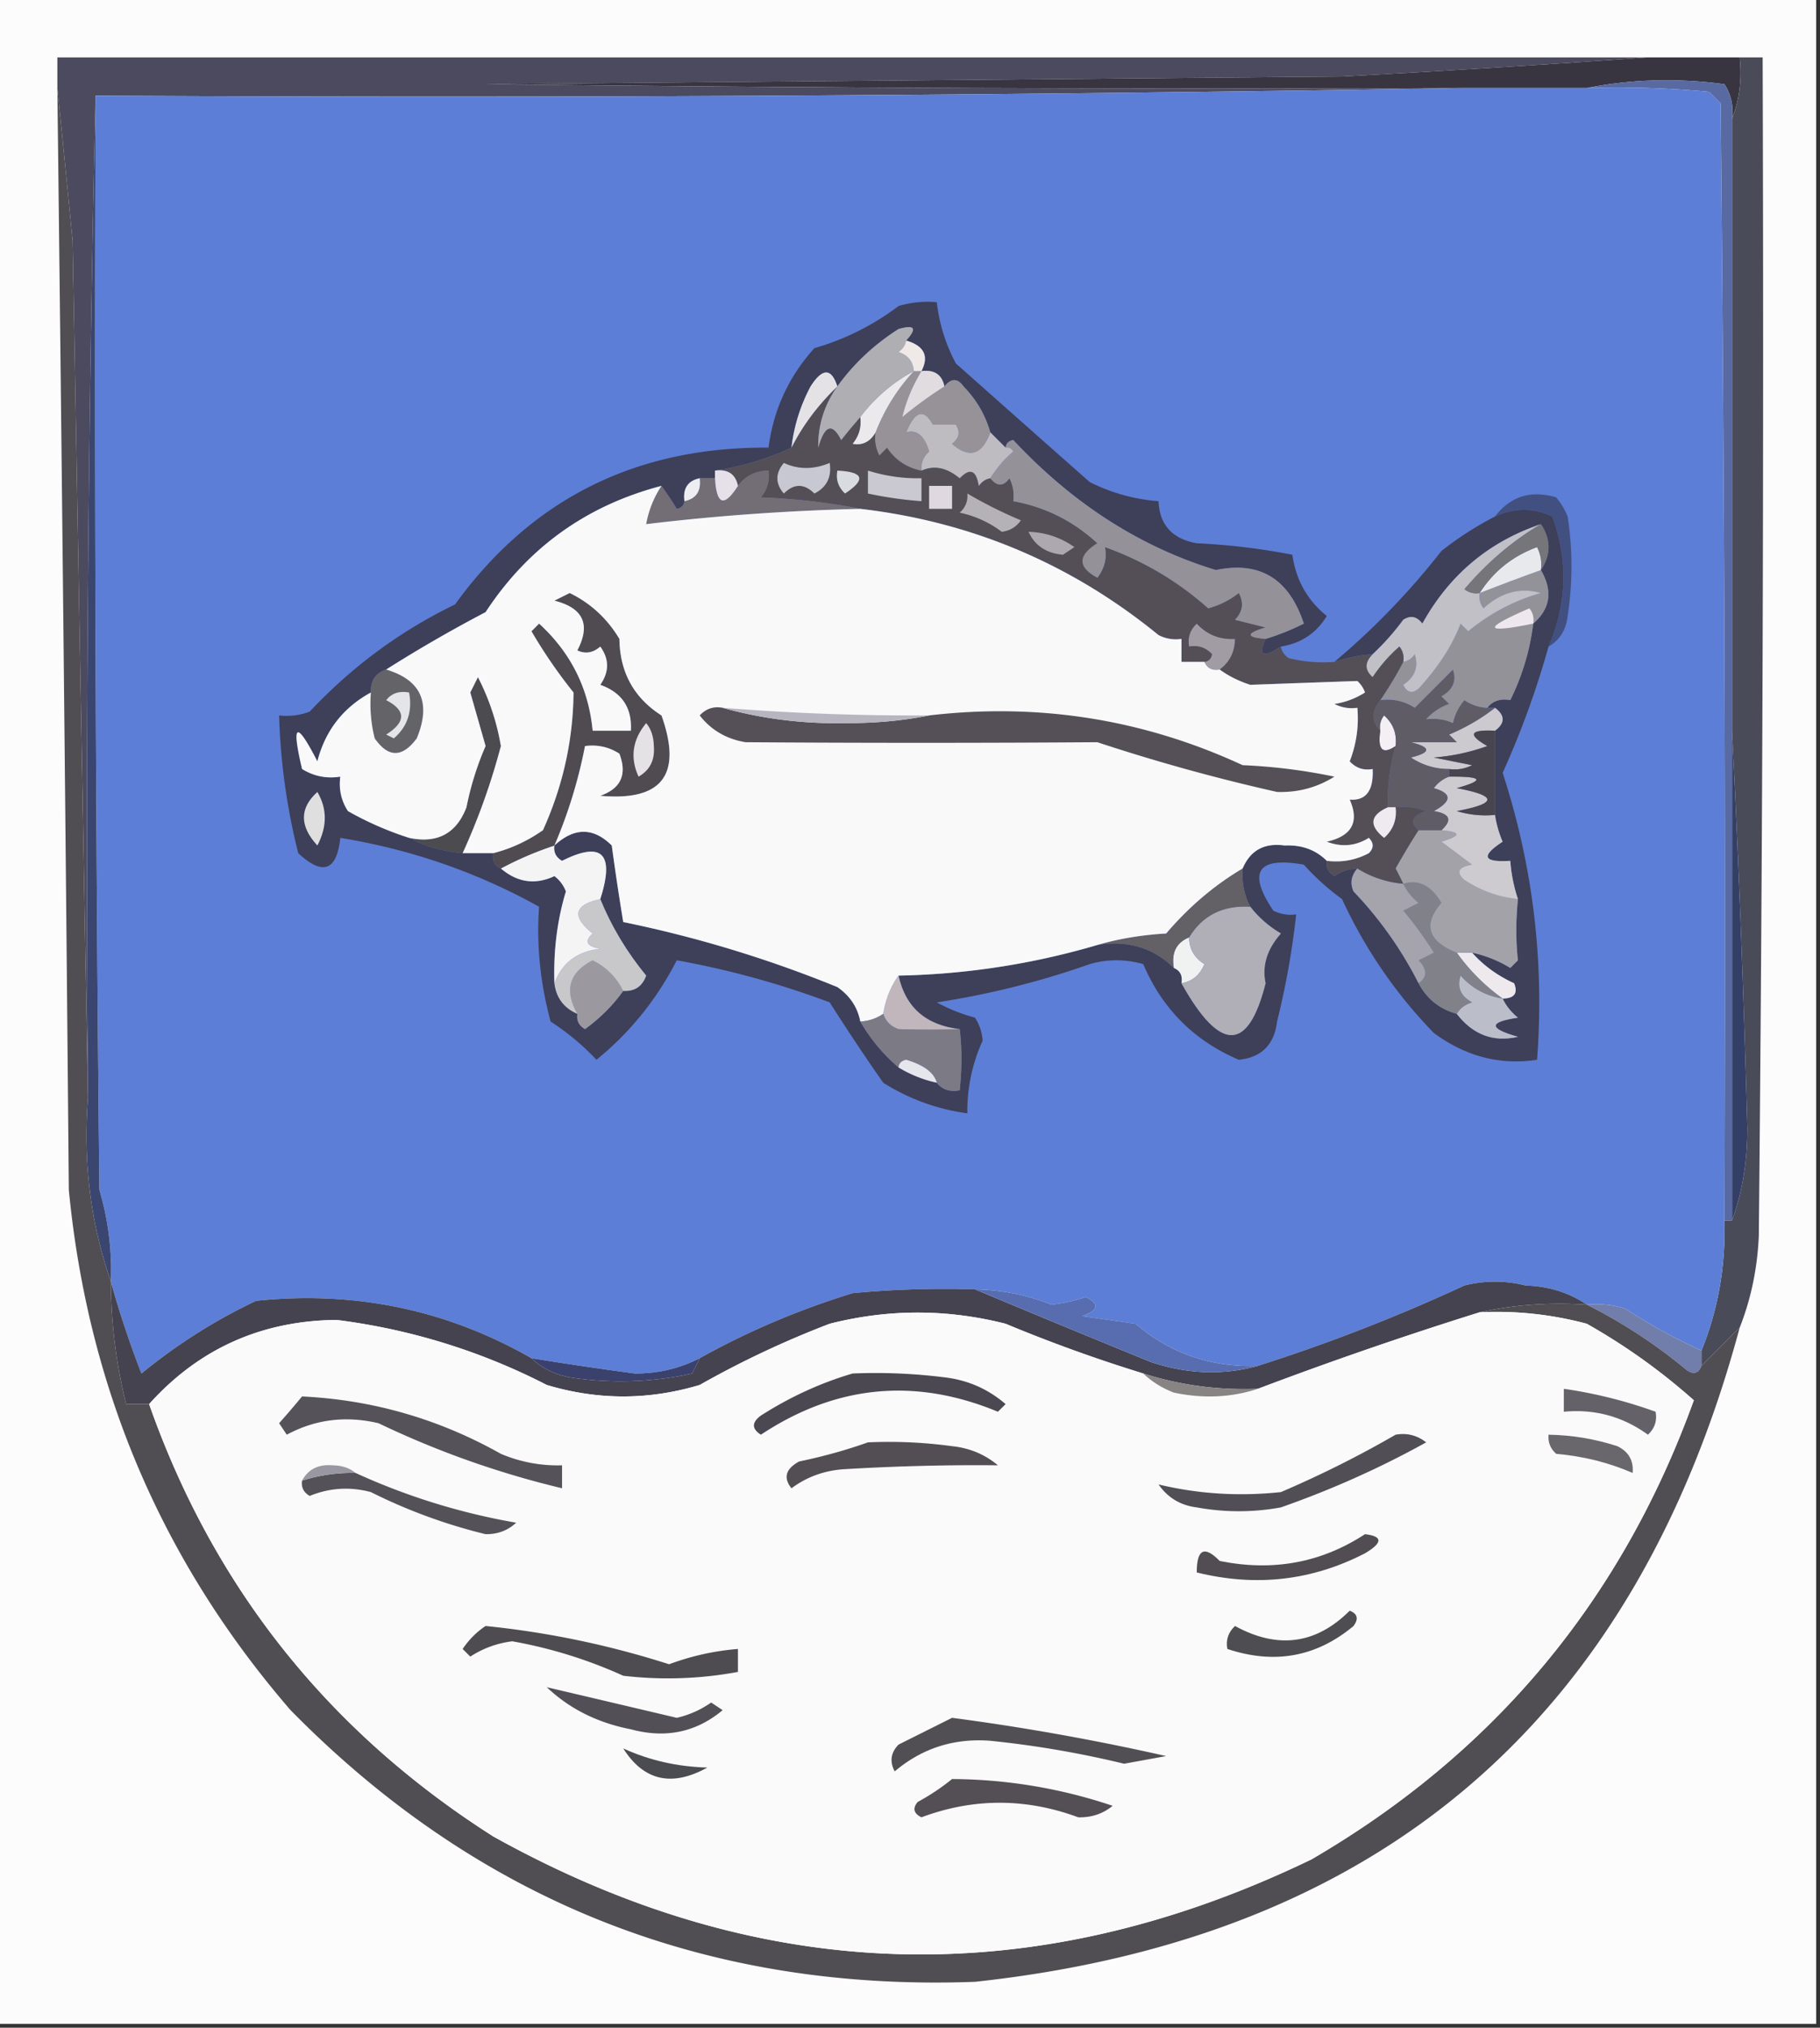 <svg xmlns="http://www.w3.org/2000/svg" width="238" height="265" style="shape-rendering:geometricPrecision;text-rendering:geometricPrecision;image-rendering:optimizeQuality;fill-rule:evenodd;clip-rule:evenodd"><rect width="100%" height="100%" fill="#333333" stroke="none"/><path style="opacity:1" fill="#fcfcfc" d="M-.5-.5h238v265H-.5V-.5z"/><path style="opacity:1" fill="#4c4a5e" d="M215.5 7.5c-13.169.94-26.502 1.774-40 2.5l-112 1c42.665.5 85.332.667 128 .5a8010.54 8010.54 0 0 1-179 1 4290.99 4290.99 0 0 0-1 131c-.667-37.169-1.333-74.502-2-112a4393.527 4393.527 0 0 0-2-20v-4h208z"/><path style="opacity:1" fill="#383541" d="M215.5 7.5h12c.306 2.885-.027 5.552-1 8 .214-1.644-.12-3.144-1-4.5-6.181-.82-12.181-.652-18 .5h-16c-42.668.167-85.335 0-128-.5l112-1c13.498-.726 26.831-1.56 40-2.5z"/><path style="opacity:1" fill="#494b59" d="M227.5 7.5h3c.167 51.334 0 102.668-.5 154-.189 4.267-1.023 8.267-2.5 12l-5 5v-2c2.167-5.33 3.167-10.997 3-17h1c1.324-3.607 1.991-7.607 2-12a2208.878 2208.878 0 0 0-2-52v-80c.973-2.448 1.306-5.115 1-8z"/><path style="opacity:1" fill="#596aa2" d="M207.5 11.5c5.819-1.152 11.819-1.32 18-.5.88 1.356 1.214 2.856 1 4.5v144h-1c.167-48.668 0-97.334-.5-146l-1.5-1.5a128.43 128.43 0 0 0-16-.5z"/><path style="opacity:1" fill="#333f67" d="M226.5 95.5a2208.878 2208.878 0 0 1 2 52c-.009 4.393-.676 8.393-2 12v-64z"/><path style="opacity:1" fill="#5c7ed6" d="M191.5 11.5h16c5.344-.166 10.677 0 16 .5l1.5 1.5c.5 48.666.667 97.332.5 146 .167 6.003-.833 11.67-3 17a73.772 73.772 0 0 1-10-5.5 12.93 12.93 0 0 0-5-.5c-2.311-1.568-4.978-2.402-8-2.5a16.242 16.242 0 0 0-8 0 229.726 229.726 0 0 1-27 10.5c-6.13.218-11.464-1.615-16-5.5l-7-1c2.145-.743 2.311-1.576.5-2.5a21.537 21.537 0 0 1-4.5 1 28.459 28.459 0 0 0-10-2 128.507 128.507 0 0 0-16 .5c-7.088 2.185-13.755 5.018-20 8.5-2.642 1.353-5.476 2.019-8.5 2a480.473 480.473 0 0 1-13.5-2c-11.069-6.333-23.069-8.833-36-7.5a72.232 72.232 0 0 0-15 9.5 126.53 126.53 0 0 1-4-12 37.096 37.096 0 0 0-1.5-12c-.5-47.666-.667-95.332-.5-143 59.836.332 119.502 0 179-1z"/><path style="opacity:1" fill="#425081" d="M202.5 84.5c2.402-5.571 2.569-11.238.5-17-2.459-1.149-4.959-1.149-7.5 0 2.016-2.644 4.683-3.477 8-2.5a9.457 9.457 0 0 1 1.5 2.5 42.479 42.479 0 0 1 0 13c-.2 1.82-1.034 3.153-2.5 4z"/><path style="opacity:1" fill="#3e3f58" d="M167.5 84.5c-2.338 1.51-3.004 1.177-2-1a31.33 31.33 0 0 0 5-2c-1.929-5.868-5.762-8.202-11.5-7-9.885-3.012-18.719-8.678-26.5-17-.607.124-.94.457-1 1l-2-2c-.639-2.26-1.806-4.26-3.5-6-.77-1.098-1.603-1.098-2.5 0-.321-1.548-1.321-2.215-3-2 1.017-1.972.35-3.305-2-4 1.469-1.605 1.135-2.105-1-1.5-3.192 2.028-5.859 4.528-8 7.5-.779-2.427-1.946-2.427-3.5 0a22.392 22.392 0 0 0-2.5 8 36.282 36.282 0 0 1-10 3v1h-2c-1.548.321-2.215 1.321-2 3-.06.543-.393.876-1 1a44.293 44.293 0 0 0-2-3c-9.799 2.563-17.465 8.063-23 16.5-4.5 2.36-8.833 4.86-13 7.5-1.406.473-2.073 1.473-2 3-3.631 1.984-5.964 4.984-7 9-2.757-5.372-3.423-5.039-2 1 1.545.952 3.212 1.285 5 1-.214 1.644.12 3.144 1 4.5a42.231 42.231 0 0 0 8 3.5c2.1 1.112 4.433 1.779 7 2h4c-.172.992.162 1.658 1 2 2.161 1.838 4.495 2.172 7 1a4.451 4.451 0 0 1 1.5 2c-1.138 3.767-1.638 7.767-1.5 12 .238 1.904 1.238 3.238 3 4-.13.876.203 1.543 1 2 2.013-1.469 3.68-3.136 5-5 1.495.085 2.495-.581 3-2-2.543-3.098-4.543-6.431-6-10 1.907-5.955.24-7.622-5-5-.797-.457-1.13-1.124-1-2 2.597-2.388 5.097-2.388 7.5 0a359.96 359.96 0 0 0 1.5 10 158.073 158.073 0 0 1 28 8.5c1.641 1.129 2.641 2.629 3 4.5a22.9 22.9 0 0 0 5 6 16.339 16.339 0 0 0 5 2c.709.904 1.709 1.237 3 1 .305-2.914.305-5.581 0-8-4.428-.518-7.095-2.851-8-7a98.418 98.418 0 0 0 26-4c3.975-.642 7.308.358 10 3 .838.342 1.172 1.008 1 2 5.048 9.036 8.714 9.036 11 0-.485-2.277.181-4.444 2-6.5-1.593-.949-2.926-2.115-4-3.5-.801-1.542-1.134-3.208-1-5 1.012-2.376 2.845-3.376 5.5-3 2.221-.107 4.054.56 5.5 2-.131.876.202 1.543 1 2a5.576 5.576 0 0 1 3-1c-.803.923-.97 1.923-.5 3a49.903 49.903 0 0 1 8.5 12c1.079 2.043 2.746 3.376 5 4 2.127 2.741 4.794 3.741 8 3-3.861-1.098-3.861-1.931 0-2.5-.881-.708-1.547-1.542-2-2.5 1.528-.017 2.028-.684 1.5-2-2.167-.988-4-2.321-5.5-4a16.076 16.076 0 0 1 5 2l1-1c-.282-2.487-.282-5.153 0-8a20.69 20.69 0 0 1-1-5c-3.556.225-3.89-.608-1-2.5a14.093 14.093 0 0 1-1-3.5v-11c1.333-1 1.333-2 0-3h-1c.709-.904 1.709-1.237 3-1a30.858 30.858 0 0 0 3-10c2.253-1.95 2.586-4.284 1-7 1.333-2 1.333-4 0-6-6.805 2.3-11.972 6.632-15.5 13-.718-.95-1.551-1.117-2.5-.5a32.634 32.634 0 0 1-4 4.5 20.676 20.676 0 0 0-5 1 96.273 96.273 0 0 0 14-14.5 43.87 43.87 0 0 1 7-4.5c2.541-1.149 5.041-1.149 7.5 0 2.069 5.762 1.902 11.429-.5 17a115.395 115.395 0 0 1-6 16.5c3.969 12.182 5.469 24.682 4.5 37.5-4.829.735-9.329-.432-13.5-3.5a62.674 62.674 0 0 1-12-17.5 31.84 31.84 0 0 1-5-4.5c-6.06-1.066-7.394.934-4 6a4.934 4.934 0 0 0 3 .5 105.242 105.242 0 0 1-2.5 14c-.359 3.025-2.025 4.692-5 5-5.829-2.479-9.995-6.645-12.5-12.5a12.494 12.494 0 0 0-7 0 110.094 110.094 0 0 1-20 5 22.981 22.981 0 0 0 5 2 6.293 6.293 0 0 1 1 3 22.11 22.11 0 0 0-2 9.5 27.406 27.406 0 0 1-11-4c-2.427-3.47-4.76-6.97-7-10.5a114.871 114.871 0 0 0-20-5.5c-2.619 5.111-6.119 9.444-10.5 13a32.337 32.337 0 0 0-6-5c-1.365-5.099-1.865-10.099-1.5-15-8.076-4.491-16.743-7.491-26-9-.46 4.32-2.292 4.987-5.5 2a83.418 83.418 0 0 1-2.5-18 8.434 8.434 0 0 0 4-.5c5.54-5.892 11.874-10.559 19-14 9.978-13.783 23.645-20.616 41-20.5.647-4.961 2.647-9.294 6-13a33.524 33.524 0 0 0 11-5.5 12.935 12.935 0 0 1 5-.5 22.392 22.392 0 0 0 2.5 8A8615.971 8615.971 0 0 0 142.5 63a23.901 23.901 0 0 0 9 2.5c.126 3.095 1.793 4.928 5 5.5 4.253.2 8.42.7 12.5 1.5.459 3.283 1.959 5.95 4.5 8-1.343 2.237-3.343 3.57-6 4z"/><path style="opacity:1" fill="#bbbec9" d="M196.5 130.5c.453.958 1.119 1.792 2 2.5-3.861.569-3.861 1.402 0 2.5-3.206.741-5.873-.259-8-3 .418-.722 1.084-1.222 2-1.5-1.507-.837-2.007-2.004-1.5-3.5 1.488 1.66 3.321 2.66 5.5 3z"/><path style="opacity:1" fill="#c0b6bc" d="M117.5 127.5c.905 4.149 3.572 6.482 8 7-2.575.092-5.241.092-8 0-1.022-.355-1.689-1.022-2-2 .296-1.903.963-3.57 2-5z"/><path style="opacity:1" fill="#9b999f" d="M81.5 129.5c-1.32 1.864-2.987 3.531-5 5-.797-.457-1.13-1.124-1-2-1.75-3.081-1.083-5.414 2-7 1.779.894 3.112 2.227 4 4z"/><path style="opacity:1" fill="#eee9ed" d="M190.5 124.5h2c1.5 1.679 3.333 3.012 5.5 4 .528 1.316.028 1.983-1.5 2a25.657 25.657 0 0 1-6-6z"/><path style="opacity:1" fill="#818289" d="M190.5 124.5a25.657 25.657 0 0 0 6 6c-2.179-.34-4.012-1.34-5.5-3-.507 1.496-.007 2.663 1.5 3.5-.916.278-1.582.778-2 1.5-2.254-.624-3.921-1.957-5-4 1.153-.813 1.153-1.813 0-3l2-1a51.064 51.064 0 0 0-4-5.5l2-1c-.881-.708-1.547-1.542-2-2.5 2.005-.624 3.672.21 5 2.5-2.445 2.822-1.779 4.989 2 6.5z"/><path style="opacity:1" fill="#f0f2f1" d="M155.5 122.5c.011 1.517.677 2.684 2 3.5-.578 1.417-1.578 2.25-3 2.5.172-.992-.162-1.658-1-2-.343-1.983.324-3.317 2-4z"/><path style="opacity:1" fill="#c8c7ca" d="M78.5 117.5c1.457 3.569 3.457 6.902 6 10-.505 1.419-1.505 2.085-3 2-.888-1.773-2.221-3.106-4-4-3.083 1.586-3.75 3.919-2 7-1.762-.762-2.762-2.096-3-4 .995-2.681 2.995-4.181 6-4.5-1.8-.317-2.134-.984-1-2-2.793-2.24-2.46-3.74 1-4.5z"/><path style="opacity:1" fill="#b0aeb6" d="M163.5 118.5c1.074 1.385 2.407 2.551 4 3.5-1.819 2.056-2.485 4.223-2 6.5-2.286 9.036-5.952 9.036-11 0 1.422-.25 2.422-1.083 3-2.5-1.323-.816-1.989-1.983-2-3.5 1.749-2.875 4.415-4.208 8-4z"/><path style="opacity:1" fill="#a4a2a9" d="M185.5 108.5h3c2.597.221 2.597.721 0 1.5l4 3c-1.801.317-2.134.984-1 2 2.15 1.411 4.484 2.245 7 2.5-.282 2.847-.282 5.513 0 8l-1 1a16.076 16.076 0 0 0-5-2h-2c-3.779-1.511-4.445-3.678-2-6.5-1.328-2.29-2.995-3.124-5-2.5a43.836 43.836 0 0 0-1-2 94.056 94.056 0 0 1 3-5z"/><path style="opacity:1" fill="#636066" d="M162.5 113.5c-.134 1.792.199 3.458 1 5-3.585-.208-6.251 1.125-8 4-1.676.683-2.343 2.017-2 4-2.692-2.642-6.025-3.642-10-3 2.805-.819 5.805-1.319 9-1.5 2.961-3.476 6.294-6.309 10-8.5z"/><path style="opacity:1" fill="#a5a3ac" d="M177.5 113.5c1.815 1.13 3.815 1.796 6 2 .453.958 1.119 1.792 2 2.5l-2 1a51.064 51.064 0 0 1 4 5.5l-2 1c1.153 1.187 1.153 2.187 0 3a49.903 49.903 0 0 0-8.5-12c-.47-1.077-.303-2.077.5-3z"/><path style="opacity:1" fill="#cdcbcf" d="M189.5 101.5c4.393-.043 4.726.457 1 1.5 5.333 1 5.333 2 0 3a12.93 12.93 0 0 0 5 .5 14.093 14.093 0 0 0 1 3.5c-2.89 1.892-2.556 2.725 1 2.5a20.69 20.69 0 0 0 1 5c-2.516-.255-4.85-1.089-7-2.5-1.134-1.016-.801-1.683 1-2l-4-3c2.597-.779 2.597-1.279 0-1.5 1.453-1.325 1.119-2.158-1-2.5 2.391-1.309 2.391-2.309 0-3 .544-.717 1.211-1.217 2-1.5z"/><path style="opacity:1" fill="#f4f4f5" d="M72.5 110.5c-.13.876.203 1.543 1 2 5.24-2.622 6.907-.955 5 5-3.46.76-3.793 2.26-1 4.5-1.134 1.016-.8 1.683 1 2-3.005.319-5.005 1.819-6 4.5-.138-4.233.362-8.233 1.5-12a4.451 4.451 0 0 0-1.5-2c-2.505 1.172-4.839.838-7-1a43.363 43.363 0 0 1 7-3z"/><path style="opacity:1" fill="#e0dfe0" d="M41.5 103.5c1.297 2.193 1.297 4.527 0 7-2.343-2.548-2.343-4.881 0-7z"/><path style="opacity:1" fill="#ccc9cf" d="M195.5 92.5c1.333 1 1.333 2 0 3-3.297-.171-3.631.495-1 2a26.708 26.708 0 0 1-7 1.5l5 1a4.934 4.934 0 0 1-3 .5c-1.808.009-3.475-.491-5-1.5 2.667-.667 2.667-1.333 0-2h6l-1-1c2.227-.941 4.227-2.108 6-3.5z"/><path style="opacity:1" fill="#504b51" d="M72.5 110.5a43.363 43.363 0 0 0-7 3c-.838-.342-1.172-1.008-1-2 2.288-.574 4.455-1.574 6.5-3 2.61-5.771 3.944-11.77 4-18a65.891 65.891 0 0 1-5.5-8l1-1c4.144 3.797 6.478 8.464 7 14h5c.17-2.99-1.163-4.99-4-6 1.18-1.698 1.18-3.365 0-5-.951.826-1.951.992-3 .5 1.773-3.384.773-5.55-3-6.5l2-1c2.738 1.336 4.905 3.336 6.5 6 .057 4.36 1.89 7.693 5.5 10 2.763 7.731.097 11.231-8 10.5 2.7-.949 3.533-2.783 2.5-5.5-1.356-.88-2.856-1.213-4.5-1a63.176 63.176 0 0 1-4 13z"/><path style="opacity:1" fill="#48454e" d="M195.5 95.5v11a12.93 12.93 0 0 1-5-.5c5.333-1 5.333-2 0-3 3.726-1.043 3.393-1.543-1-1.5v-1a4.934 4.934 0 0 0 3-.5l-5-1c2.4-.186 4.734-.686 7-1.5-2.631-1.505-2.297-2.171 1-2z"/><path style="opacity:1" fill="#4c4b4f" d="M60.5 111.5c-2.567-.221-4.9-.888-7-2 3.682.775 6.182-.559 7.5-4a39.209 39.209 0 0 1 2.5-8l-2-7 1-2a30.84 30.84 0 0 1 3 9 87.235 87.235 0 0 1-5 14z"/><path style="opacity:1" fill="#646367" d="M50.5 87.5c4.58 1.37 5.913 4.37 4 9-1.892 2.544-3.725 2.544-5.5 0a18.436 18.436 0 0 1-.5-6c-.073-1.527.594-2.527 2-3z"/><path style="opacity:1" fill="#f4eef5" d="M182.5 97.5c-1.703 1.16-2.369.493-2-2a2.429 2.429 0 0 1 .5-2c1.188 1.063 1.688 2.397 1.5 4z"/><path style="opacity:1" fill="#5f5c65" d="M194.5 92.5h1c-1.773 1.392-3.773 2.559-6 3.5l1 1h-6c2.667.667 2.667 1.333 0 2 1.525 1.009 3.192 1.509 5 1.5v1c-.789.283-1.456.783-2 1.5 2.391.691 2.391 1.691 0 3 2.119.342 2.453 1.175 1 2.5h-3c-1.192-1.066-.859-1.899 1-2.5a8.43 8.43 0 0 0-4-.5h-1a24.93 24.93 0 0 1 1-8c.188-1.603-.312-2.937-1.5-4a2.429 2.429 0 0 0-.5 2c-1.186-1.205-1.186-2.539 0-4 1.644-.213 3.144.12 4.5 1l5-5c.507 1.496.007 2.663-1.5 3.5l1 1a7.292 7.292 0 0 0-3 2c1.325-.148 2.492.018 3.5.5a6.802 6.802 0 0 1 1.5-3c.917.627 1.917.96 3 1z"/><path style="opacity:1" fill="#a19ca4" d="M159.5 87.5c-.992.172-1.658-.162-2-1 .543-.06.876-.393 1-1-.825-.886-1.825-1.219-3-1-.219-1.175.114-2.175 1-3 1.35 1.45 3.016 2.117 5 2-.027 1.7-.694 3.033-2 4z"/><path style="opacity:1" fill="#939299" d="M201.5 74.5c1.586 2.716 1.253 5.05-1 7a30.858 30.858 0 0 1-3 10c-1.291-.237-2.291.096-3 1a5.577 5.577 0 0 1-3-1 6.802 6.802 0 0 0-1.5 3c-1.008-.482-2.175-.648-3.5-.5a7.292 7.292 0 0 1 3-2l-1-1c1.507-.837 2.007-2.004 1.5-3.5l-5 5c-1.356-.88-2.856-1.213-4.5-1 1.216-1.804 2.216-3.47 3-5 .617-.11 1.117-.444 1.5-1 .54 1.635.04 2.968-1.5 4 .502 1.021 1.168 1.188 2 .5 2.579-2.8 4.413-5.634 5.5-8.5l1 1a26.025 26.025 0 0 1 9.5-5c-2.71-.762-5.21-.096-7.5 2a2.429 2.429 0 0 1-.5-2 312.635 312.635 0 0 1 8-3z"/><path style="opacity:1" fill="#c0c0c6" d="M201.5 68.5c-3.678 2.158-7.011 4.991-10 8.5a2.427 2.427 0 0 0 2 .5 2.429 2.429 0 0 0 .5 2c2.29-2.096 4.79-2.762 7.5-2a26.025 26.025 0 0 0-9.5 5l-1-1c-1.087 2.866-2.921 5.7-5.5 8.5-.832.688-1.498.521-2-.5 1.54-1.032 2.04-2.365 1.5-4-.383.556-.883.89-1.5 1a2.429 2.429 0 0 0-.5-2 19.885 19.885 0 0 0-3.5 4c-1.062-.925-1.062-1.925 0-3a32.634 32.634 0 0 0 4-4.5c.949-.617 1.782-.45 2.5.5 3.528-6.368 8.695-10.7 15.5-13z"/><path style="opacity:1" fill="#efe7ee" d="M200.5 81.5c-6.501 1.324-6.667.657-.5-2 .464.594.631 1.261.5 2z"/><path style="opacity:1" fill="#e7e9ed" d="M201.5 74.5c-2.64.948-5.307 1.948-8 3 1.791-2.821 4.291-4.821 7.5-6 .483.948.649 1.948.5 3z"/><path style="opacity:1" fill="#544f56" d="M109.5 50.5c-1.715 2.42-2.548 5.087-2.5 8 .84-2.964 1.84-3.297 3-1a81.819 81.819 0 0 1 2.5-3c.17 1.322-.163 2.489-1 3.5 1.288.239 2.288-.261 3-1.5a4.934 4.934 0 0 0 .5 3l1-1c1.092 1.617 2.592 2.617 4.5 3 1.636-.745 3.303-.412 5 1 1.342-1.402 2.176-1.069 2.5 1 .383-.556.883-.89 1.5-1 .897 1.098 1.73 1.098 2.5 0 .483.948.649 1.948.5 3 4.191.762 7.858 2.596 11 5.5-2.579 1.612-2.579 3.112 0 4.5.929-1.189 1.262-2.522 1-4 5.051 1.815 9.551 4.481 13.5 8a11.292 11.292 0 0 0 4-2c.684 1.284.517 2.45-.5 3.5l4 1c-2.597.78-2.597 1.28 0 1.5-1.004 2.177-.338 2.51 2 1 .111.617.444 1.117 1 1.5 1.973.496 3.973.662 6 .5a20.676 20.676 0 0 1 5-1c-1.062 1.075-1.062 2.075 0 3a19.885 19.885 0 0 1 3.5-4c.464.594.631 1.261.5 2-.784 1.53-1.784 3.196-3 5-1.186 1.461-1.186 2.795 0 4-.369 2.493.297 3.16 2 2a24.93 24.93 0 0 0-1 8c-2.352 1.043-2.519 2.376-.5 4 1.188-1.063 1.688-2.397 1.5-4a8.43 8.43 0 0 1 4 .5c-1.859.601-2.192 1.434-1 2.5a94.056 94.056 0 0 0-3 5c.363.683.696 1.35 1 2-2.185-.204-4.185-.87-6-2a5.576 5.576 0 0 0-3 1c-.798-.457-1.131-1.124-1-2 1.967.239 3.801-.094 5.5-1 .667-.667.667-1.333 0-2-1.726 1.076-3.559 1.243-5.5.5 3.287-.745 4.287-2.578 3-5.5 2.131.162 3.131-1.171 3-4-1.175.219-2.175-.114-3-1a15.417 15.417 0 0 0 1-7 4.932 4.932 0 0 1-3-.5 10.255 10.255 0 0 0 4-1.5 3.647 3.647 0 0 0-1-1.5c-4.677.161-9.344.328-14 .5-1.526-.494-2.859-1.161-4-2 1.306-.967 1.973-2.3 2-4-1.984.117-3.65-.55-5-2-.886.825-1.219 1.825-1 3 1.175-.219 2.175.114 3 1-.124.607-.457.94-1 1h-3v-3a4.932 4.932 0 0 1-3-.5c-11.391-9.297-24.391-14.797-39-16.5-4.147-.825-8.481-1.325-13-1.5.837-1.011 1.17-2.178 1-3.5-1.7.027-3.033.694-4 2-.321-1.548-1.321-2.215-3-2a36.282 36.282 0 0 0 10-3c1.48-2.915 3.48-5.582 6-8z"/><path style="opacity:1" fill="#eeeaf0" d="M181.5 105.5h1c.188 1.603-.312 2.937-1.5 4-2.019-1.624-1.852-2.957.5-4z"/><path style="opacity:1" fill="#aba8b0" d="M134.5 69.5c2.196.065 4.196.732 6 2l-1.5 1c-2.185-.198-3.685-1.198-4.5-3z"/><path style="opacity:1" fill="#75757a" d="M201.5 68.5c1.333 2 1.333 4 0 6a4.934 4.934 0 0 0-.5-3c-3.209 1.179-5.709 3.179-7.5 6a2.427 2.427 0 0 1-2-.5c2.989-3.509 6.322-6.342 10-8.5z"/><path style="opacity:1" fill="#b5b2b7" d="M126.5 64.5a58.55 58.55 0 0 0 7 3.5c-.608.87-1.441 1.37-2.5 1.5a13.756 13.756 0 0 0-5.5-2.5c.752-.67 1.086-1.504 1-2.5z"/><path style="opacity:1" fill="#736d75" d="M112.5 66.5c-9.574.234-18.907.9-28 2 .33-1.822.998-3.49 2-5a44.293 44.293 0 0 1 2 3c.607-.124.94-.457 1-1 1.548-.321 2.215-1.321 2-3h2c.194 3.505 1.194 3.838 3 1 .967-1.306 2.3-1.973 4-2 .17 1.322-.163 2.489-1 3.5 4.519.175 8.853.675 13 1.5z"/><path style="opacity:1" fill="#f9f9fa" d="M86.5 63.5a13.213 13.213 0 0 0-2 5c9.093-1.1 18.426-1.766 28-2 14.609 1.703 27.609 7.203 39 16.5.948.483 1.948.65 3 .5v3h3c.342.838 1.008 1.172 2 1 1.141.839 2.474 1.506 4 2 4.656-.172 9.323-.339 14-.5.457.414.791.914 1 1.5a10.255 10.255 0 0 1-4 1.5c.948.483 1.948.65 3 .5a15.417 15.417 0 0 1-1 7c.825.886 1.825 1.219 3 1 .131 2.829-.869 4.162-3 4 1.287 2.922.287 4.755-3 5.5 1.941.743 3.774.576 5.5-.5.667.667.667 1.333 0 2-1.699.906-3.533 1.239-5.5 1-1.446-1.44-3.279-2.107-5.5-2-2.655-.376-4.488.624-5.5 3-3.706 2.191-7.039 5.024-10 8.5-3.195.181-6.195.681-9 1.5a98.418 98.418 0 0 1-26 4c-1.037 1.43-1.704 3.097-2 5a5.727 5.727 0 0 1-3 1c-.359-1.871-1.359-3.371-3-4.5a158.073 158.073 0 0 0-28-8.5 359.96 359.96 0 0 1-1.5-10c-2.403-2.388-4.903-2.388-7.5 0a63.176 63.176 0 0 0 4-13c1.644-.213 3.144.12 4.5 1 1.033 2.717.2 4.551-2.5 5.5 8.097.731 10.763-2.769 8-10.5-3.61-2.307-5.443-5.64-5.5-10-1.595-2.664-3.762-4.664-6.5-6l-2 1c3.773.95 4.773 3.116 3 6.5 1.049.492 2.049.326 3-.5 1.18 1.635 1.18 3.302 0 5 2.837 1.01 4.17 3.01 4 6h-5c-.522-5.536-2.856-10.203-7-14l-1 1a65.891 65.891 0 0 0 5.5 8c-.056 6.23-1.39 12.229-4 18-2.045 1.426-4.212 2.426-6.5 3h-4a87.235 87.235 0 0 0 5-14 30.84 30.84 0 0 0-3-9l-1 2 2 7a39.209 39.209 0 0 0-2.5 8c-1.318 3.441-3.818 4.775-7.5 4a42.231 42.231 0 0 1-8-3.5c-.88-1.356-1.214-2.856-1-4.5-1.788.285-3.455-.048-5-1-1.423-6.039-.757-6.372 2-1 1.036-4.016 3.369-7.016 7-9a18.436 18.436 0 0 0 .5 6c1.775 2.544 3.608 2.544 5.5 0 1.913-4.63.58-7.63-4-9 4.167-2.64 8.5-5.14 13-7.5 5.535-8.437 13.201-13.937 23-16.5z"/><path style="opacity:1" fill="#e5e2e6" d="M84.5 94.5c.647.774.98 1.774 1 3 .158 1.819-.509 3.152-2 4-1.132-2.49-.799-4.824 1-7z"/><path style="opacity:1" fill="#555057" d="M94.5 92.5c5.257 1.475 10.757 2.142 16.5 2 3.683-.001 7.183-.335 10.5-1 14.342-1.674 28.009.493 41 6.5 4.041.173 8.041.673 12 1.5-2.277 1.423-4.777 2.089-7.5 2a249.116 249.116 0 0 1-23.5-6.5c-15.331.106-30.664.106-46 0-2.497-.412-4.497-1.578-6-3.5.825-.886 1.825-1.219 3-1z"/><path style="opacity:1" fill="#e4e5e9" d="M50.5 91.5c.709-.904 1.709-1.237 3-1 .45 2.478-.218 4.478-2 6l-1-.5c2.606-1.65 2.606-3.15 0-4.5z"/><path style="opacity:1" fill="#b7b5bf" d="M94.5 92.5a315.873 315.873 0 0 0 27 1c-3.317.665-6.817.999-10.5 1-5.743.142-11.243-.525-16.5-2z"/><path style="opacity:1" fill="#949199" d="M131.5 58.5c.06-.543.393-.876 1-1 7.781 8.322 16.615 13.988 26.5 17 5.738-1.202 9.571 1.132 11.5 7a31.33 31.33 0 0 1-5 2c-2.597-.22-2.597-.72 0-1.5l-4-1c1.017-1.05 1.184-2.216.5-3.5a11.292 11.292 0 0 1-4 2c-3.949-3.519-8.449-6.185-13.5-8 .262 1.478-.071 2.811-1 4-2.579-1.388-2.579-2.888 0-4.5-3.142-2.904-6.809-4.738-11-5.5a4.934 4.934 0 0 0-.5-3c-.77 1.098-1.603 1.098-2.5 0 .79-1.294 1.79-2.46 3-3.5-.228-.399-.562-.565-1-.5z"/><path style="opacity:1" fill="#dfd8e0" d="M121.5 63.5h3v3h-3v-3z"/><path style="opacity:1" fill="#cac8d0" d="M113.5 61.5a21.445 21.445 0 0 0 7 1v3a51.648 51.648 0 0 1-7-1v-3z"/><path style="opacity:1" fill="#d8dbe0" d="M109.5 61.5c3.457.167 3.79 1.167 1 3-.886-.825-1.219-1.825-1-3z"/><path style="opacity:1" fill="#c7c8d1" d="M102.5 60.5c1.889.88 3.889.88 6 0 .278 1.846-.389 3.18-2 4-1.333-1.333-2.667-1.333-4 0-1.126-1.308-1.126-2.642 0-4z"/><path style="opacity:1" fill="#e6e0e8" d="M93.5 61.5c1.679-.215 2.679.452 3 2-1.806 2.838-2.806 2.505-3-1v-1z"/><path style="opacity:1" fill="#eeedf2" d="M91.5 62.5c.215 1.679-.452 2.679-2 3-.215-1.679.452-2.679 2-3z"/><path style="opacity:1" fill="#bebbc1" d="m129.5 56.5 2 2c.438-.065.772.101 1 .5a14.696 14.696 0 0 0-3 3.5c-.617.11-1.117.444-1.5 1-.324-2.069-1.158-2.402-2.5-1-1.697-1.412-3.364-1.745-5-1-.086-.996.248-1.83 1-2.5-.609-2.058-1.609-2.891-3-2.5 1.15-2.82 2.316-3.154 3.5-1h3c.617.95.451 1.782-.5 2.5 2.251 1.965 3.918 1.465 5-1.5z"/><path style="opacity:1" fill="#969297" d="M119.5 48.5h1c-1.184 1.963-2.017 3.963-2.5 6a54.653 54.653 0 0 1 5.5-4c.897-1.098 1.73-1.098 2.5 0 1.694 1.74 2.861 3.74 3.5 6-1.082 2.965-2.749 3.465-5 1.5.951-.718 1.117-1.55.5-2.5h-3c-1.184-2.154-2.35-1.82-3.5 1 1.391-.391 2.391.442 3 2.5-.752.67-1.086 1.504-1 2.5-1.908-.383-3.408-1.383-4.5-3l-1 1a4.934 4.934 0 0 1-.5-3 25.065 25.065 0 0 1 5-8z"/><path style="opacity:1" fill="#e5e2e6" d="M109.5 50.5c-2.52 2.418-4.52 5.085-6 8a22.392 22.392 0 0 1 2.5-8c1.554-2.427 2.721-2.427 3.5 0z"/><path style="opacity:1" fill="#e1dce0" d="M120.5 48.5c1.679-.215 2.679.452 3 2a54.653 54.653 0 0 0-5.5 4c.483-2.037 1.316-4.037 2.5-6z"/><path style="opacity:1" fill="#ebe9ec" d="M119.5 48.5a25.065 25.065 0 0 0-5 8c-.712 1.239-1.712 1.739-3 1.5.837-1.011 1.17-2.178 1-3.5 1.918-2.526 4.251-4.526 7-6z"/><path style="opacity:1" fill="#afaeb3" d="M118.5 44.5c-.111.617-.444 1.117-1 1.5 1.256.417 1.923 1.25 2 2.5-2.749 1.474-5.082 3.474-7 6-.815.93-1.648 1.93-2.5 3-1.16-2.297-2.16-1.964-3 1-.048-2.913.785-5.58 2.5-8 2.141-2.972 4.808-5.472 8-7.5 2.135-.605 2.469-.105 1 1.5z"/><path style="opacity:1" fill="#efeae8" d="M118.5 44.5c2.35.695 3.017 2.028 2 4h-1c-.077-1.25-.744-2.083-2-2.5.556-.383.889-.883 1-1.5z"/><path style="opacity:1" fill="#7c7b85" d="M115.5 132.5c.311.978.978 1.645 2 2 2.759.092 5.425.092 8 0 .305 2.419.305 5.086 0 8-1.291.237-2.291-.096-3-1-.354-1.306-1.688-2.306-4-3-.607.124-.94.457-1 1a22.9 22.9 0 0 1-5-6 5.727 5.727 0 0 0 3-1z"/><path style="opacity:1" fill="#e6e6ed" d="M117.5 139.5c.06-.543.393-.876 1-1 2.312.694 3.646 1.694 4 3a16.339 16.339 0 0 1-5-2z"/><path style="opacity:1" fill="#3b4670" d="M12.5 12.5c-.167 47.668 0 95.334.5 143a37.096 37.096 0 0 1 1.5 12c-2.653-7.641-3.653-15.641-3-24a4290.99 4290.99 0 0 1 1-131z"/><path style="opacity:1" fill="#717eab" d="M207.5 170.5a12.93 12.93 0 0 1 5 .5 73.772 73.772 0 0 0 10 5.5v2c-.397 1.025-1.063 1.192-2 .5a68.624 68.624 0 0 0-13-8.5z"/><path style="opacity:1" fill="#454350" d="M14.5 167.5a126.53 126.53 0 0 0 4 12 72.232 72.232 0 0 1 15-9.5c12.931-1.333 24.931 1.167 36 7.5 1.342 1.293 3.009 2.126 5 2.5a43.233 43.233 0 0 0 16-.5c.363-.683.696-1.35 1-2 6.245-3.482 12.912-6.315 20-8.5a128.507 128.507 0 0 1 16-.5 2684.345 2684.345 0 0 0 23 9.5c4.777 1.588 9.443 1.755 14 .5a229.726 229.726 0 0 0 27-10.5 16.242 16.242 0 0 1 8 0c3.022.098 5.689.932 8 2.5-4.863-.319-9.53.014-14 1a528.528 528.528 0 0 0-29 10c-5.154.206-10.154-.461-15-2a199.006 199.006 0 0 1-18-6.5c-7.673-1.946-15.34-1.946-23 0a125.24 125.24 0 0 0-17 8c-6.667 2-13.333 2-20 0a82.474 82.474 0 0 0-27.5-8.5c-9.832.105-17.999 3.772-24.5 11h-3a66.474 66.474 0 0 1-2-16z"/><path style="opacity:1" fill="#576db0" d="M127.5 168.5c3.462.066 6.795.733 10 2a21.537 21.537 0 0 0 4.5-1c1.811.924 1.645 1.757-.5 2.5l7 1c4.536 3.885 9.87 5.718 16 5.5-4.557 1.255-9.223 1.088-14-.5a2684.345 2684.345 0 0 1-23-9.5z"/><path style="opacity:1" fill="#504d53" d="M7.5 11.5c.667 6.512 1.333 13.179 2 20 .667 37.498 1.333 74.831 2 112-.653 8.359.347 16.359 3 24a66.474 66.474 0 0 0 2 16h3c8.438 23.951 23.438 42.784 45 56.5 35.059 19.509 70.725 20.509 107 3 23.908-13.913 40.575-33.913 50-60a80.612 80.612 0 0 0-14-10 45.564 45.564 0 0 0-14-1.5c4.47-.986 9.137-1.319 14-1a68.624 68.624 0 0 1 13 8.5c.937.692 1.603.525 2-.5l5-5c-13.808 51.307-47.142 79.807-100 85.5-35.12 1.297-64.954-10.536-89.5-35.5-16.83-19.458-26.498-42.125-29-68-.423-48.002-.923-96.002-1.5-144z"/><path style="opacity:1" fill="#fafafa" d="M149.5 179.5c1.1 1.058 2.434 1.892 4 2.5 3.858.81 7.524.643 11-.5a528.528 528.528 0 0 1 29-10 45.564 45.564 0 0 1 14 1.5 80.612 80.612 0 0 1 14 10c-9.425 26.087-26.092 46.087-50 60-36.275 17.509-71.941 16.509-107-3-21.562-13.716-36.562-32.549-45-56.5 6.501-7.228 14.668-10.895 24.5-11a82.474 82.474 0 0 1 27.5 8.5c6.667 2 13.333 2 20 0a125.24 125.24 0 0 1 17-8c7.66-1.946 15.327-1.946 23 0a199.006 199.006 0 0 0 18 6.5z"/><path style="opacity:1" fill="#524f54" d="M124.5 224.5a311.993 311.993 0 0 1 28 5l-5.5 1a131.303 131.303 0 0 0-17.5-3c-4.748-.361-8.915.972-12.5 4-.684-1.284-.517-2.451.5-3.5l7-3.5z"/><path style="opacity:1" fill="#524f57" d="M71.5 220.5c5.648 1.325 11.315 2.659 17 4a12.794 12.794 0 0 0 4.5-2l1.5 1c-3.47 2.894-7.47 3.727-12 2.5-4.358-.845-8.025-2.679-11-5.5z"/><path style="opacity:1" fill="#4e4d51" d="M176.5 210.5c1.025.397 1.192 1.063.5 2-4.852 4.049-10.352 5.049-16.5 3-.219-1.175.114-2.175 1-3 5.593 3.058 10.593 2.391 15-2z"/><path style="opacity:1" fill="#4e4c50" d="M63.5 212.5c8.14.82 16.14 2.487 24 5a33.379 33.379 0 0 1 9-2v3a49.974 49.974 0 0 1-15 .5 60.98 60.98 0 0 0-14.5-4.5 12.82 12.82 0 0 0-5.5 2l-1-1c.84-1.235 1.84-2.235 3-3z"/><path style="opacity:1" fill="#514d53" d="M178.5 200.5c2.342.275 2.342 1.108 0 2.5-6.949 3.581-14.282 4.414-22 2.5-.006-3.048.994-3.548 3-1.5 6.947 1.406 13.28.239 19-3.5z"/><path style="opacity:1" fill="#514e56" d="M182.5 187.5c1.478-.262 2.811.071 4 1-6.002 3.33-12.336 6.163-19 8.5a30.485 30.485 0 0 1-11 0c-2.118-.26-3.784-1.26-5-3 5.195 1.25 10.528 1.583 16 1 5.2-2.225 10.2-4.725 15-7.5z"/><path style="opacity:1" fill="#545258" d="M46.5 192.5a85.395 85.395 0 0 0 21 6.5c-1.1 1.023-2.433 1.523-4 1.5a70.837 70.837 0 0 1-15-5.5c-2.73-.728-5.397-.562-8 .5-.797-.457-1.13-1.124-1-2a21.434 21.434 0 0 1 7-1z"/><path style="opacity:1" fill="#9998a2" d="M46.5 192.5a21.434 21.434 0 0 0-7 1c.812-1.493 2.145-2.16 4-2 1.226.02 2.226.353 3 1z"/><path style="opacity:1" fill="#69676c" d="M202.5 187.5c3.068.047 6.068.547 9 1.5 1.473.71 2.14 1.876 2 3.5-3.12-1.36-6.453-2.193-10-2.5-.752-.671-1.086-1.504-1-2.5z"/><path style="opacity:1" fill="#534e53" d="M113.5 188.5a60.931 60.931 0 0 1 11 .5c2.28.233 4.28 1.066 6 2.5-6.493-.069-13.16.098-20 .5-2.619.151-4.953.985-7 2.5-1.094-1.368-.76-2.535 1-3.5 3.178-.66 6.178-1.493 9-2.5z"/><path style="opacity:1" fill="#555259" d="M39.5 182.5c9.234.445 17.9 2.945 26 7.5a18.991 18.991 0 0 0 8 1.5v3a119.79 119.79 0 0 1-24-8.5c-4.27-1.008-8.27-.508-12 1.5l-1-1.5a123.492 123.492 0 0 0 3-3.5z"/><path style="opacity:1" fill="#646268" d="M204.5 181.5a60.757 60.757 0 0 1 12 3c.219 1.175-.114 2.175-1 3-3.293-2.382-6.96-3.382-11-3v-3z"/><path style="opacity:1" fill="#888484" d="M149.5 179.5c4.846 1.539 9.846 2.206 15 2-3.476 1.143-7.142 1.31-11 .5-1.566-.608-2.9-1.442-4-2.5z"/><path style="opacity:1" fill="#4c4852" d="M111.5 179.5a72.367 72.367 0 0 1 12 .5c3.039.353 5.705 1.52 8 3.5l-1 1c-10.85-4.498-21.184-3.498-31 3-1.211-.774-1.211-1.607 0-2.5 3.817-2.438 7.817-4.272 12-5.5z"/><path style="opacity:1" fill="#3a416c" d="M69.5 177.5c4.481.729 8.981 1.396 13.5 2 3.024.019 5.858-.647 8.5-2-.304.65-.637 1.317-1 2a43.233 43.233 0 0 1-16 .5c-1.991-.374-3.658-1.207-5-2.5z"/><path style="opacity:1" fill="#4b4c51" d="M81.5 228.5c3.413 1.56 7.08 2.393 11 2.5-4.646 2.568-8.313 1.735-11-2.5z"/><path style="opacity:1" fill="#544e55" d="M124.5 232.5a66.886 66.886 0 0 1 21 3.5c-1.272 1.046-2.772 1.546-4.5 1.5-6.865-2.533-13.698-2.533-20.5 0-1.021-.502-1.188-1.168-.5-2a29.01 29.01 0 0 0 4.5-3z"/></svg>